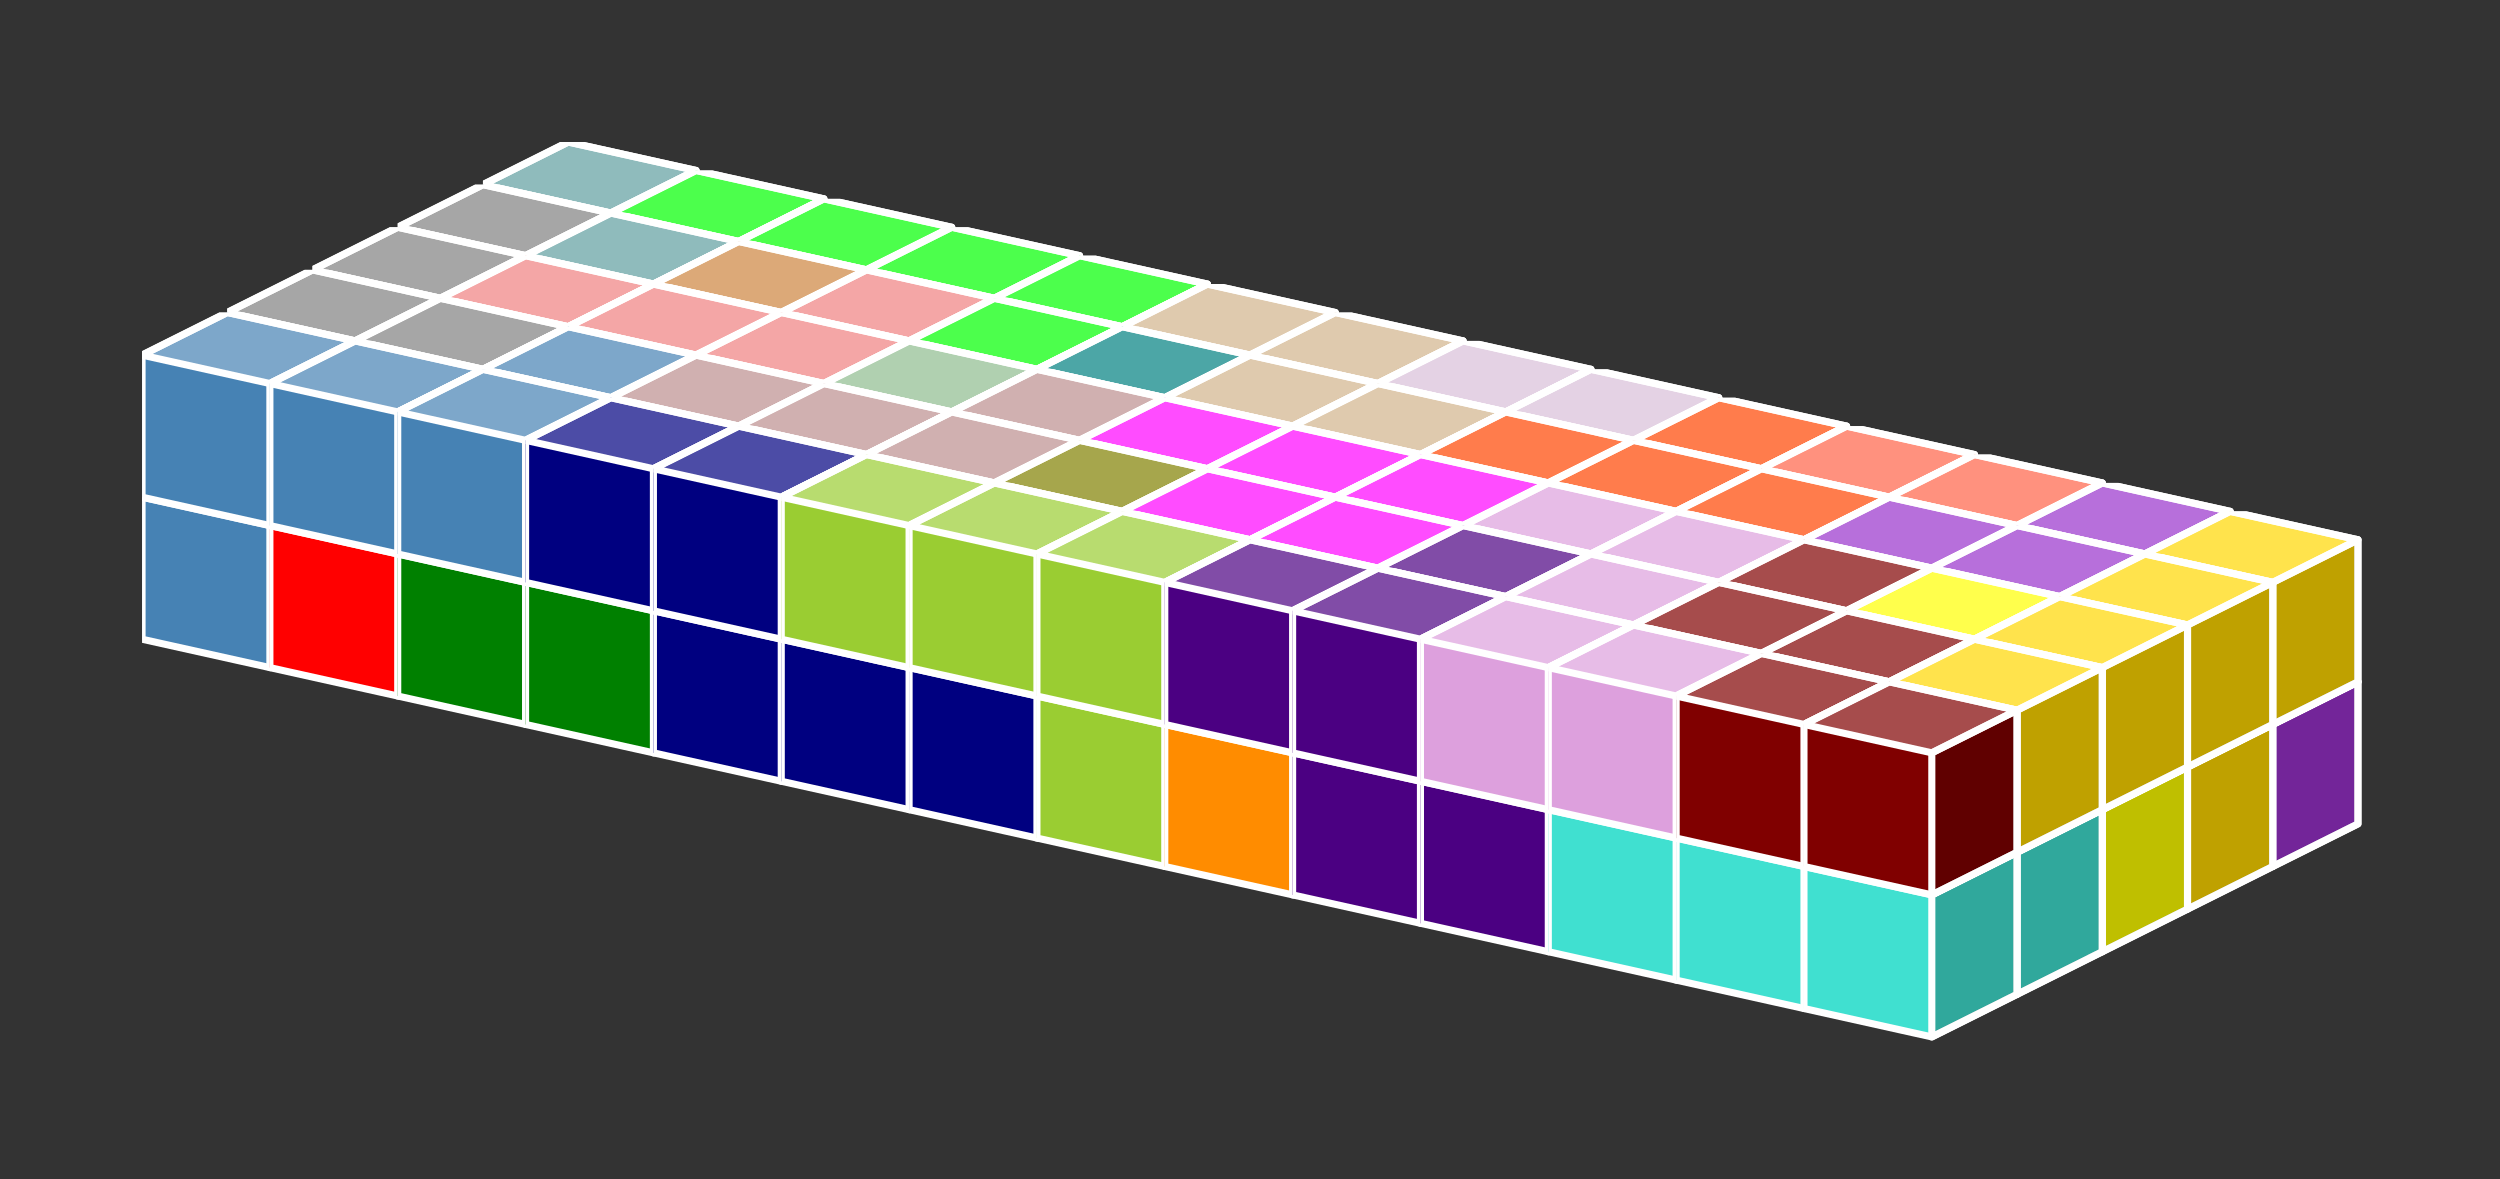 <?xml version="1.0" standalone="no"?>
<!-- Created by Polyform Puzzler (http://puzzler.sourceforge.net/) -->
<svg width="176" height="83" viewBox="0 0 176 83"
     xmlns="http://www.w3.org/2000/svg"
     xmlns:xlink="http://www.w3.org/1999/xlink">
<rect x="0" y="0" width="176" height="83" fill="#333333" stroke="none"/>
<defs>
<symbol id="cube0">
<polygon fill="gray" stroke="white"
         stroke-width="0.5" stroke-linejoin="round"
         points="0,13 9,15 15,12 15,2 6,0 0,3" />
<polygon fill="black" fill-opacity="0.25" stroke="white"
         stroke-width="0.5" stroke-linejoin="round"
         points="9,15 15,12 15,2 9,5" />
<polygon fill="white" fill-opacity="0.30" stroke="white"
         stroke-width="0.5" stroke-linejoin="round"
         points="0,3 9,5 15,2 6,0" />
</symbol>
<symbol id="cube1">
<polygon fill="black" stroke="white"
         stroke-width="0.5" stroke-linejoin="round"
         points="0,13 9,15 15,12 15,2 6,0 0,3" />
<polygon fill="black" fill-opacity="0.25" stroke="white"
         stroke-width="0.5" stroke-linejoin="round"
         points="9,15 15,12 15,2 9,5" />
<polygon fill="white" fill-opacity="0.30" stroke="white"
         stroke-width="0.5" stroke-linejoin="round"
         points="0,3 9,5 15,2 6,0" />
</symbol>
<symbol id="cubeA">
<polygon fill="cadetblue" stroke="white"
         stroke-width="0.5" stroke-linejoin="round"
         points="0,13 9,15 15,12 15,2 6,0 0,3" />
<polygon fill="black" fill-opacity="0.25" stroke="white"
         stroke-width="0.5" stroke-linejoin="round"
         points="9,15 15,12 15,2 9,5" />
<polygon fill="white" fill-opacity="0.30" stroke="white"
         stroke-width="0.5" stroke-linejoin="round"
         points="0,3 9,5 15,2 6,0" />
</symbol>
<symbol id="cubeF">
<polygon fill="green" stroke="white"
         stroke-width="0.5" stroke-linejoin="round"
         points="0,13 9,15 15,12 15,2 6,0 0,3" />
<polygon fill="black" fill-opacity="0.25" stroke="white"
         stroke-width="0.5" stroke-linejoin="round"
         points="9,15 15,12 15,2 9,5" />
<polygon fill="white" fill-opacity="0.30" stroke="white"
         stroke-width="0.5" stroke-linejoin="round"
         points="0,3 9,5 15,2 6,0" />
</symbol>
<symbol id="cubeI">
<polygon fill="blue" stroke="white"
         stroke-width="0.5" stroke-linejoin="round"
         points="0,13 9,15 15,12 15,2 6,0 0,3" />
<polygon fill="black" fill-opacity="0.25" stroke="white"
         stroke-width="0.5" stroke-linejoin="round"
         points="9,15 15,12 15,2 9,5" />
<polygon fill="white" fill-opacity="0.30" stroke="white"
         stroke-width="0.5" stroke-linejoin="round"
         points="0,3 9,5 15,2 6,0" />
</symbol>
<symbol id="cubeJ1">
<polygon fill="steelblue" stroke="white"
         stroke-width="0.5" stroke-linejoin="round"
         points="0,13 9,15 15,12 15,2 6,0 0,3" />
<polygon fill="black" fill-opacity="0.25" stroke="white"
         stroke-width="0.5" stroke-linejoin="round"
         points="9,15 15,12 15,2 9,5" />
<polygon fill="white" fill-opacity="0.30" stroke="white"
         stroke-width="0.5" stroke-linejoin="round"
         points="0,3 9,5 15,2 6,0" />
</symbol>
<symbol id="cubeJ2">
<polygon fill="gray" stroke="white"
         stroke-width="0.5" stroke-linejoin="round"
         points="0,13 9,15 15,12 15,2 6,0 0,3" />
<polygon fill="black" fill-opacity="0.25" stroke="white"
         stroke-width="0.5" stroke-linejoin="round"
         points="9,15 15,12 15,2 9,5" />
<polygon fill="white" fill-opacity="0.30" stroke="white"
         stroke-width="0.5" stroke-linejoin="round"
         points="0,3 9,5 15,2 6,0" />
</symbol>
<symbol id="cubeJ4">
<polygon fill="lightcoral" stroke="white"
         stroke-width="0.5" stroke-linejoin="round"
         points="0,13 9,15 15,12 15,2 6,0 0,3" />
<polygon fill="black" fill-opacity="0.25" stroke="white"
         stroke-width="0.5" stroke-linejoin="round"
         points="9,15 15,12 15,2 9,5" />
<polygon fill="white" fill-opacity="0.30" stroke="white"
         stroke-width="0.5" stroke-linejoin="round"
         points="0,3 9,5 15,2 6,0" />
</symbol>
<symbol id="cubeL">
<polygon fill="lime" stroke="white"
         stroke-width="0.5" stroke-linejoin="round"
         points="0,13 9,15 15,12 15,2 6,0 0,3" />
<polygon fill="black" fill-opacity="0.25" stroke="white"
         stroke-width="0.5" stroke-linejoin="round"
         points="9,15 15,12 15,2 9,5" />
<polygon fill="white" fill-opacity="0.30" stroke="white"
         stroke-width="0.5" stroke-linejoin="round"
         points="0,3 9,5 15,2 6,0" />
</symbol>
<symbol id="cubeL1">
<polygon fill="darkseagreen" stroke="white"
         stroke-width="0.5" stroke-linejoin="round"
         points="0,13 9,15 15,12 15,2 6,0 0,3" />
<polygon fill="black" fill-opacity="0.25" stroke="white"
         stroke-width="0.5" stroke-linejoin="round"
         points="9,15 15,12 15,2 9,5" />
<polygon fill="white" fill-opacity="0.30" stroke="white"
         stroke-width="0.5" stroke-linejoin="round"
         points="0,3 9,5 15,2 6,0" />
</symbol>
<symbol id="cubeL2">
<polygon fill="peru" stroke="white"
         stroke-width="0.5" stroke-linejoin="round"
         points="0,13 9,15 15,12 15,2 6,0 0,3" />
<polygon fill="black" fill-opacity="0.25" stroke="white"
         stroke-width="0.5" stroke-linejoin="round"
         points="9,15 15,12 15,2 9,5" />
<polygon fill="white" fill-opacity="0.30" stroke="white"
         stroke-width="0.5" stroke-linejoin="round"
         points="0,3 9,5 15,2 6,0" />
</symbol>
<symbol id="cubeL3">
<polygon fill="rosybrown" stroke="white"
         stroke-width="0.5" stroke-linejoin="round"
         points="0,13 9,15 15,12 15,2 6,0 0,3" />
<polygon fill="black" fill-opacity="0.25" stroke="white"
         stroke-width="0.5" stroke-linejoin="round"
         points="9,15 15,12 15,2 9,5" />
<polygon fill="white" fill-opacity="0.30" stroke="white"
         stroke-width="0.5" stroke-linejoin="round"
         points="0,3 9,5 15,2 6,0" />
</symbol>
<symbol id="cubeL4">
<polygon fill="yellowgreen" stroke="white"
         stroke-width="0.5" stroke-linejoin="round"
         points="0,13 9,15 15,12 15,2 6,0 0,3" />
<polygon fill="black" fill-opacity="0.25" stroke="white"
         stroke-width="0.5" stroke-linejoin="round"
         points="9,15 15,12 15,2 9,5" />
<polygon fill="white" fill-opacity="0.30" stroke="white"
         stroke-width="0.5" stroke-linejoin="round"
         points="0,3 9,5 15,2 6,0" />
</symbol>
<symbol id="cubeN">
<polygon fill="navy" stroke="white"
         stroke-width="0.5" stroke-linejoin="round"
         points="0,13 9,15 15,12 15,2 6,0 0,3" />
<polygon fill="black" fill-opacity="0.25" stroke="white"
         stroke-width="0.5" stroke-linejoin="round"
         points="9,15 15,12 15,2 9,5" />
<polygon fill="white" fill-opacity="0.30" stroke="white"
         stroke-width="0.5" stroke-linejoin="round"
         points="0,3 9,5 15,2 6,0" />
</symbol>
<symbol id="cubeN1">
<polygon fill="olive" stroke="white"
         stroke-width="0.5" stroke-linejoin="round"
         points="0,13 9,15 15,12 15,2 6,0 0,3" />
<polygon fill="black" fill-opacity="0.25" stroke="white"
         stroke-width="0.5" stroke-linejoin="round"
         points="9,15 15,12 15,2 9,5" />
<polygon fill="white" fill-opacity="0.30" stroke="white"
         stroke-width="0.5" stroke-linejoin="round"
         points="0,3 9,5 15,2 6,0" />
</symbol>
<symbol id="cubeN2">
<polygon fill="teal" stroke="white"
         stroke-width="0.5" stroke-linejoin="round"
         points="0,13 9,15 15,12 15,2 6,0 0,3" />
<polygon fill="black" fill-opacity="0.25" stroke="white"
         stroke-width="0.5" stroke-linejoin="round"
         points="9,15 15,12 15,2 9,5" />
<polygon fill="white" fill-opacity="0.30" stroke="white"
         stroke-width="0.5" stroke-linejoin="round"
         points="0,3 9,5 15,2 6,0" />
</symbol>
<symbol id="cubeP">
<polygon fill="magenta" stroke="white"
         stroke-width="0.5" stroke-linejoin="round"
         points="0,13 9,15 15,12 15,2 6,0 0,3" />
<polygon fill="black" fill-opacity="0.25" stroke="white"
         stroke-width="0.5" stroke-linejoin="round"
         points="9,15 15,12 15,2 9,5" />
<polygon fill="white" fill-opacity="0.30" stroke="white"
         stroke-width="0.5" stroke-linejoin="round"
         points="0,3 9,5 15,2 6,0" />
</symbol>
<symbol id="cubeQ">
<polygon fill="thistle" stroke="white"
         stroke-width="0.5" stroke-linejoin="round"
         points="0,13 9,15 15,12 15,2 6,0 0,3" />
<polygon fill="black" fill-opacity="0.25" stroke="white"
         stroke-width="0.5" stroke-linejoin="round"
         points="9,15 15,12 15,2 9,5" />
<polygon fill="white" fill-opacity="0.30" stroke="white"
         stroke-width="0.5" stroke-linejoin="round"
         points="0,3 9,5 15,2 6,0" />
</symbol>
<symbol id="cubeS1">
<polygon fill="tan" stroke="white"
         stroke-width="0.5" stroke-linejoin="round"
         points="0,13 9,15 15,12 15,2 6,0 0,3" />
<polygon fill="black" fill-opacity="0.25" stroke="white"
         stroke-width="0.5" stroke-linejoin="round"
         points="9,15 15,12 15,2 9,5" />
<polygon fill="white" fill-opacity="0.30" stroke="white"
         stroke-width="0.5" stroke-linejoin="round"
         points="0,3 9,5 15,2 6,0" />
</symbol>
<symbol id="cubeS2">
<polygon fill="indigo" stroke="white"
         stroke-width="0.5" stroke-linejoin="round"
         points="0,13 9,15 15,12 15,2 6,0 0,3" />
<polygon fill="black" fill-opacity="0.25" stroke="white"
         stroke-width="0.5" stroke-linejoin="round"
         points="9,15 15,12 15,2 9,5" />
<polygon fill="white" fill-opacity="0.30" stroke="white"
         stroke-width="0.5" stroke-linejoin="round"
         points="0,3 9,5 15,2 6,0" />
</symbol>
<symbol id="cubeT">
<polygon fill="darkorange" stroke="white"
         stroke-width="0.5" stroke-linejoin="round"
         points="0,13 9,15 15,12 15,2 6,0 0,3" />
<polygon fill="black" fill-opacity="0.25" stroke="white"
         stroke-width="0.5" stroke-linejoin="round"
         points="9,15 15,12 15,2 9,5" />
<polygon fill="white" fill-opacity="0.30" stroke="white"
         stroke-width="0.5" stroke-linejoin="round"
         points="0,3 9,5 15,2 6,0" />
</symbol>
<symbol id="cubeT1">
<polygon fill="yellow" stroke="white"
         stroke-width="0.5" stroke-linejoin="round"
         points="0,13 9,15 15,12 15,2 6,0 0,3" />
<polygon fill="black" fill-opacity="0.25" stroke="white"
         stroke-width="0.5" stroke-linejoin="round"
         points="9,15 15,12 15,2 9,5" />
<polygon fill="white" fill-opacity="0.30" stroke="white"
         stroke-width="0.5" stroke-linejoin="round"
         points="0,3 9,5 15,2 6,0" />
</symbol>
<symbol id="cubeT2">
<polygon fill="orangered" stroke="white"
         stroke-width="0.5" stroke-linejoin="round"
         points="0,13 9,15 15,12 15,2 6,0 0,3" />
<polygon fill="black" fill-opacity="0.25" stroke="white"
         stroke-width="0.5" stroke-linejoin="round"
         points="9,15 15,12 15,2 9,5" />
<polygon fill="white" fill-opacity="0.30" stroke="white"
         stroke-width="0.5" stroke-linejoin="round"
         points="0,3 9,5 15,2 6,0" />
</symbol>
<symbol id="cubeU">
<polygon fill="turquoise" stroke="white"
         stroke-width="0.5" stroke-linejoin="round"
         points="0,13 9,15 15,12 15,2 6,0 0,3" />
<polygon fill="black" fill-opacity="0.25" stroke="white"
         stroke-width="0.5" stroke-linejoin="round"
         points="9,15 15,12 15,2 9,5" />
<polygon fill="white" fill-opacity="0.30" stroke="white"
         stroke-width="0.5" stroke-linejoin="round"
         points="0,3 9,5 15,2 6,0" />
</symbol>
<symbol id="cubeV">
<polygon fill="blueviolet" stroke="white"
         stroke-width="0.5" stroke-linejoin="round"
         points="0,13 9,15 15,12 15,2 6,0 0,3" />
<polygon fill="black" fill-opacity="0.25" stroke="white"
         stroke-width="0.5" stroke-linejoin="round"
         points="9,15 15,12 15,2 9,5" />
<polygon fill="white" fill-opacity="0.30" stroke="white"
         stroke-width="0.5" stroke-linejoin="round"
         points="0,3 9,5 15,2 6,0" />
</symbol>
<symbol id="cubeV1">
<polygon fill="darkorchid" stroke="white"
         stroke-width="0.5" stroke-linejoin="round"
         points="0,13 9,15 15,12 15,2 6,0 0,3" />
<polygon fill="black" fill-opacity="0.25" stroke="white"
         stroke-width="0.5" stroke-linejoin="round"
         points="9,15 15,12 15,2 9,5" />
<polygon fill="white" fill-opacity="0.30" stroke="white"
         stroke-width="0.5" stroke-linejoin="round"
         points="0,3 9,5 15,2 6,0" />
</symbol>
<symbol id="cubeV2">
<polygon fill="tomato" stroke="white"
         stroke-width="0.5" stroke-linejoin="round"
         points="0,13 9,15 15,12 15,2 6,0 0,3" />
<polygon fill="black" fill-opacity="0.25" stroke="white"
         stroke-width="0.5" stroke-linejoin="round"
         points="9,15 15,12 15,2 9,5" />
<polygon fill="white" fill-opacity="0.30" stroke="white"
         stroke-width="0.5" stroke-linejoin="round"
         points="0,3 9,5 15,2 6,0" />
</symbol>
<symbol id="cubeW">
<polygon fill="maroon" stroke="white"
         stroke-width="0.5" stroke-linejoin="round"
         points="0,13 9,15 15,12 15,2 6,0 0,3" />
<polygon fill="black" fill-opacity="0.25" stroke="white"
         stroke-width="0.5" stroke-linejoin="round"
         points="9,15 15,12 15,2 9,5" />
<polygon fill="white" fill-opacity="0.30" stroke="white"
         stroke-width="0.5" stroke-linejoin="round"
         points="0,3 9,5 15,2 6,0" />
</symbol>
<symbol id="cubeX">
<polygon fill="red" stroke="white"
         stroke-width="0.5" stroke-linejoin="round"
         points="0,13 9,15 15,12 15,2 6,0 0,3" />
<polygon fill="black" fill-opacity="0.25" stroke="white"
         stroke-width="0.5" stroke-linejoin="round"
         points="9,15 15,12 15,2 9,5" />
<polygon fill="white" fill-opacity="0.30" stroke="white"
         stroke-width="0.5" stroke-linejoin="round"
         points="0,3 9,5 15,2 6,0" />
</symbol>
<symbol id="cubeY">
<polygon fill="gold" stroke="white"
         stroke-width="0.5" stroke-linejoin="round"
         points="0,13 9,15 15,12 15,2 6,0 0,3" />
<polygon fill="black" fill-opacity="0.25" stroke="white"
         stroke-width="0.5" stroke-linejoin="round"
         points="9,15 15,12 15,2 9,5" />
<polygon fill="white" fill-opacity="0.30" stroke="white"
         stroke-width="0.5" stroke-linejoin="round"
         points="0,3 9,5 15,2 6,0" />
</symbol>
<symbol id="cubeZ">
<polygon fill="plum" stroke="white"
         stroke-width="0.5" stroke-linejoin="round"
         points="0,13 9,15 15,12 15,2 6,0 0,3" />
<polygon fill="black" fill-opacity="0.25" stroke="white"
         stroke-width="0.5" stroke-linejoin="round"
         points="9,15 15,12 15,2 9,5" />
<polygon fill="white" fill-opacity="0.30" stroke="white"
         stroke-width="0.5" stroke-linejoin="round"
         points="0,3 9,5 15,2 6,0" />
</symbol>
</defs>
<g>
<use xlink:href="#cubeA" x="34.000" y="20.000" />
<use xlink:href="#cubeL2" x="43.000" y="22.000" />
<use xlink:href="#cubeL2" x="52.000" y="24.000" />
<use xlink:href="#cubeL1" x="61.000" y="26.000" />
<use xlink:href="#cubeL1" x="70.000" y="28.000" />
<use xlink:href="#cubeS1" x="79.000" y="30.000" />
<use xlink:href="#cubeN2" x="88.000" y="32.000" />
<use xlink:href="#cubeQ" x="97.000" y="34.000" />
<use xlink:href="#cubeQ" x="106.000" y="36.000" />
<use xlink:href="#cubeT2" x="115.000" y="38.000" />
<use xlink:href="#cubeV2" x="124.000" y="40.000" />
<use xlink:href="#cubeV" x="133.000" y="42.000" />
<use xlink:href="#cubeV1" x="142.000" y="44.000" />
<use xlink:href="#cubeV1" x="151.000" y="46.000" />
<use xlink:href="#cubeA" x="34.000" y="10.000" />
<use xlink:href="#cubeL" x="43.000" y="12.000" />
<use xlink:href="#cubeL" x="52.000" y="14.000" />
<use xlink:href="#cubeL" x="61.000" y="16.000" />
<use xlink:href="#cubeL" x="70.000" y="18.000" />
<use xlink:href="#cubeS1" x="79.000" y="20.000" />
<use xlink:href="#cubeS1" x="88.000" y="22.000" />
<use xlink:href="#cubeQ" x="97.000" y="24.000" />
<use xlink:href="#cubeQ" x="106.000" y="26.000" />
<use xlink:href="#cubeT2" x="115.000" y="28.000" />
<use xlink:href="#cubeV2" x="124.000" y="30.000" />
<use xlink:href="#cubeV2" x="133.000" y="32.000" />
<use xlink:href="#cubeV1" x="142.000" y="34.000" />
<use xlink:href="#cubeY" x="151.000" y="36.000" />
<use xlink:href="#cubeA" x="28.000" y="23.000" />
<use xlink:href="#cubeA" x="37.000" y="25.000" />
<use xlink:href="#cubeL2" x="46.000" y="27.000" />
<use xlink:href="#cubeJ4" x="55.000" y="29.000" />
<use xlink:href="#cubeL1" x="64.000" y="31.000" />
<use xlink:href="#cubeN2" x="73.000" y="33.000" />
<use xlink:href="#cubeN2" x="82.000" y="35.000" />
<use xlink:href="#cubeN1" x="91.000" y="37.000" />
<use xlink:href="#cubeQ" x="100.000" y="39.000" />
<use xlink:href="#cubeV2" x="109.000" y="41.000" />
<use xlink:href="#cubeV2" x="118.000" y="43.000" />
<use xlink:href="#cubeV" x="127.000" y="45.000" />
<use xlink:href="#cubeT1" x="136.000" y="47.000" />
<use xlink:href="#cubeY" x="145.000" y="49.000" />
<use xlink:href="#cubeJ2" x="28.000" y="13.000" />
<use xlink:href="#cubeA" x="37.000" y="15.000" />
<use xlink:href="#cubeL2" x="46.000" y="17.000" />
<use xlink:href="#cubeJ4" x="55.000" y="19.000" />
<use xlink:href="#cubeL" x="64.000" y="21.000" />
<use xlink:href="#cubeN2" x="73.000" y="23.000" />
<use xlink:href="#cubeS1" x="82.000" y="25.000" />
<use xlink:href="#cubeS1" x="91.000" y="27.000" />
<use xlink:href="#cubeT2" x="100.000" y="29.000" />
<use xlink:href="#cubeT2" x="109.000" y="31.000" />
<use xlink:href="#cubeT2" x="118.000" y="33.000" />
<use xlink:href="#cubeV1" x="127.000" y="35.000" />
<use xlink:href="#cubeV1" x="136.000" y="37.000" />
<use xlink:href="#cubeY" x="145.000" y="39.000" />
<use xlink:href="#cubeJ2" x="22.000" y="26.000" />
<use xlink:href="#cubeX" x="31.000" y="28.000" />
<use xlink:href="#cubeL2" x="40.000" y="30.000" />
<use xlink:href="#cubeF" x="49.000" y="32.000" />
<use xlink:href="#cubeL1" x="58.000" y="34.000" />
<use xlink:href="#cubeN2" x="67.000" y="36.000" />
<use xlink:href="#cubeN1" x="76.000" y="38.000" />
<use xlink:href="#cubeN1" x="85.000" y="40.000" />
<use xlink:href="#cubeT" x="94.000" y="42.000" />
<use xlink:href="#cubeV" x="103.000" y="44.000" />
<use xlink:href="#cubeV" x="112.000" y="46.000" />
<use xlink:href="#cubeV" x="121.000" y="48.000" />
<use xlink:href="#cubeT1" x="130.000" y="50.000" />
<use xlink:href="#cubeT1" x="139.000" y="52.000" />
<use xlink:href="#cubeJ2" x="22.000" y="16.000" />
<use xlink:href="#cubeJ4" x="31.000" y="18.000" />
<use xlink:href="#cubeJ4" x="40.000" y="20.000" />
<use xlink:href="#cubeJ4" x="49.000" y="22.000" />
<use xlink:href="#cubeL1" x="58.000" y="24.000" />
<use xlink:href="#cubeL3" x="67.000" y="26.000" />
<use xlink:href="#cubeP" x="76.000" y="28.000" />
<use xlink:href="#cubeP" x="85.000" y="30.000" />
<use xlink:href="#cubeP" x="94.000" y="32.000" />
<use xlink:href="#cubeZ" x="103.000" y="34.000" />
<use xlink:href="#cubeZ" x="112.000" y="36.000" />
<use xlink:href="#cubeW" x="121.000" y="38.000" />
<use xlink:href="#cubeT1" x="130.000" y="40.000" />
<use xlink:href="#cubeY" x="139.000" y="42.000" />
<use xlink:href="#cubeX" x="16.000" y="29.000" />
<use xlink:href="#cubeX" x="25.000" y="31.000" />
<use xlink:href="#cubeX" x="34.000" y="33.000" />
<use xlink:href="#cubeF" x="43.000" y="35.000" />
<use xlink:href="#cubeF" x="52.000" y="37.000" />
<use xlink:href="#cubeL3" x="61.000" y="39.000" />
<use xlink:href="#cubeN1" x="70.000" y="41.000" />
<use xlink:href="#cubeL4" x="79.000" y="43.000" />
<use xlink:href="#cubeT" x="88.000" y="45.000" />
<use xlink:href="#cubeT" x="97.000" y="47.000" />
<use xlink:href="#cubeT" x="106.000" y="49.000" />
<use xlink:href="#cubeU" x="115.000" y="51.000" />
<use xlink:href="#cubeT1" x="124.000" y="53.000" />
<use xlink:href="#cubeU" x="133.000" y="55.000" />
<use xlink:href="#cubeJ2" x="16.000" y="19.000" />
<use xlink:href="#cubeJ2" x="25.000" y="21.000" />
<use xlink:href="#cubeJ1" x="34.000" y="23.000" />
<use xlink:href="#cubeL3" x="43.000" y="25.000" />
<use xlink:href="#cubeL3" x="52.000" y="27.000" />
<use xlink:href="#cubeL3" x="61.000" y="29.000" />
<use xlink:href="#cubeN1" x="70.000" y="31.000" />
<use xlink:href="#cubeP" x="79.000" y="33.000" />
<use xlink:href="#cubeP" x="88.000" y="35.000" />
<use xlink:href="#cubeS2" x="97.000" y="37.000" />
<use xlink:href="#cubeZ" x="106.000" y="39.000" />
<use xlink:href="#cubeW" x="115.000" y="41.000" />
<use xlink:href="#cubeW" x="124.000" y="43.000" />
<use xlink:href="#cubeY" x="133.000" y="45.000" />
<use xlink:href="#cubeJ1" x="10.000" y="32.000" />
<use xlink:href="#cubeX" x="19.000" y="34.000" />
<use xlink:href="#cubeF" x="28.000" y="36.000" />
<use xlink:href="#cubeF" x="37.000" y="38.000" />
<use xlink:href="#cubeN" x="46.000" y="40.000" />
<use xlink:href="#cubeN" x="55.000" y="42.000" />
<use xlink:href="#cubeN" x="64.000" y="44.000" />
<use xlink:href="#cubeL4" x="73.000" y="46.000" />
<use xlink:href="#cubeT" x="82.000" y="48.000" />
<use xlink:href="#cubeS2" x="91.000" y="50.000" />
<use xlink:href="#cubeS2" x="100.000" y="52.000" />
<use xlink:href="#cubeU" x="109.000" y="54.000" />
<use xlink:href="#cubeU" x="118.000" y="56.000" />
<use xlink:href="#cubeU" x="127.000" y="58.000" />
<use xlink:href="#cubeJ1" x="10.000" y="22.000" />
<use xlink:href="#cubeJ1" x="19.000" y="24.000" />
<use xlink:href="#cubeJ1" x="28.000" y="26.000" />
<use xlink:href="#cubeN" x="37.000" y="28.000" />
<use xlink:href="#cubeN" x="46.000" y="30.000" />
<use xlink:href="#cubeL4" x="55.000" y="32.000" />
<use xlink:href="#cubeL4" x="64.000" y="34.000" />
<use xlink:href="#cubeL4" x="73.000" y="36.000" />
<use xlink:href="#cubeS2" x="82.000" y="38.000" />
<use xlink:href="#cubeS2" x="91.000" y="40.000" />
<use xlink:href="#cubeZ" x="100.000" y="42.000" />
<use xlink:href="#cubeZ" x="109.000" y="44.000" />
<use xlink:href="#cubeW" x="118.000" y="46.000" />
<use xlink:href="#cubeW" x="127.000" y="48.000" />
</g>
</svg>
